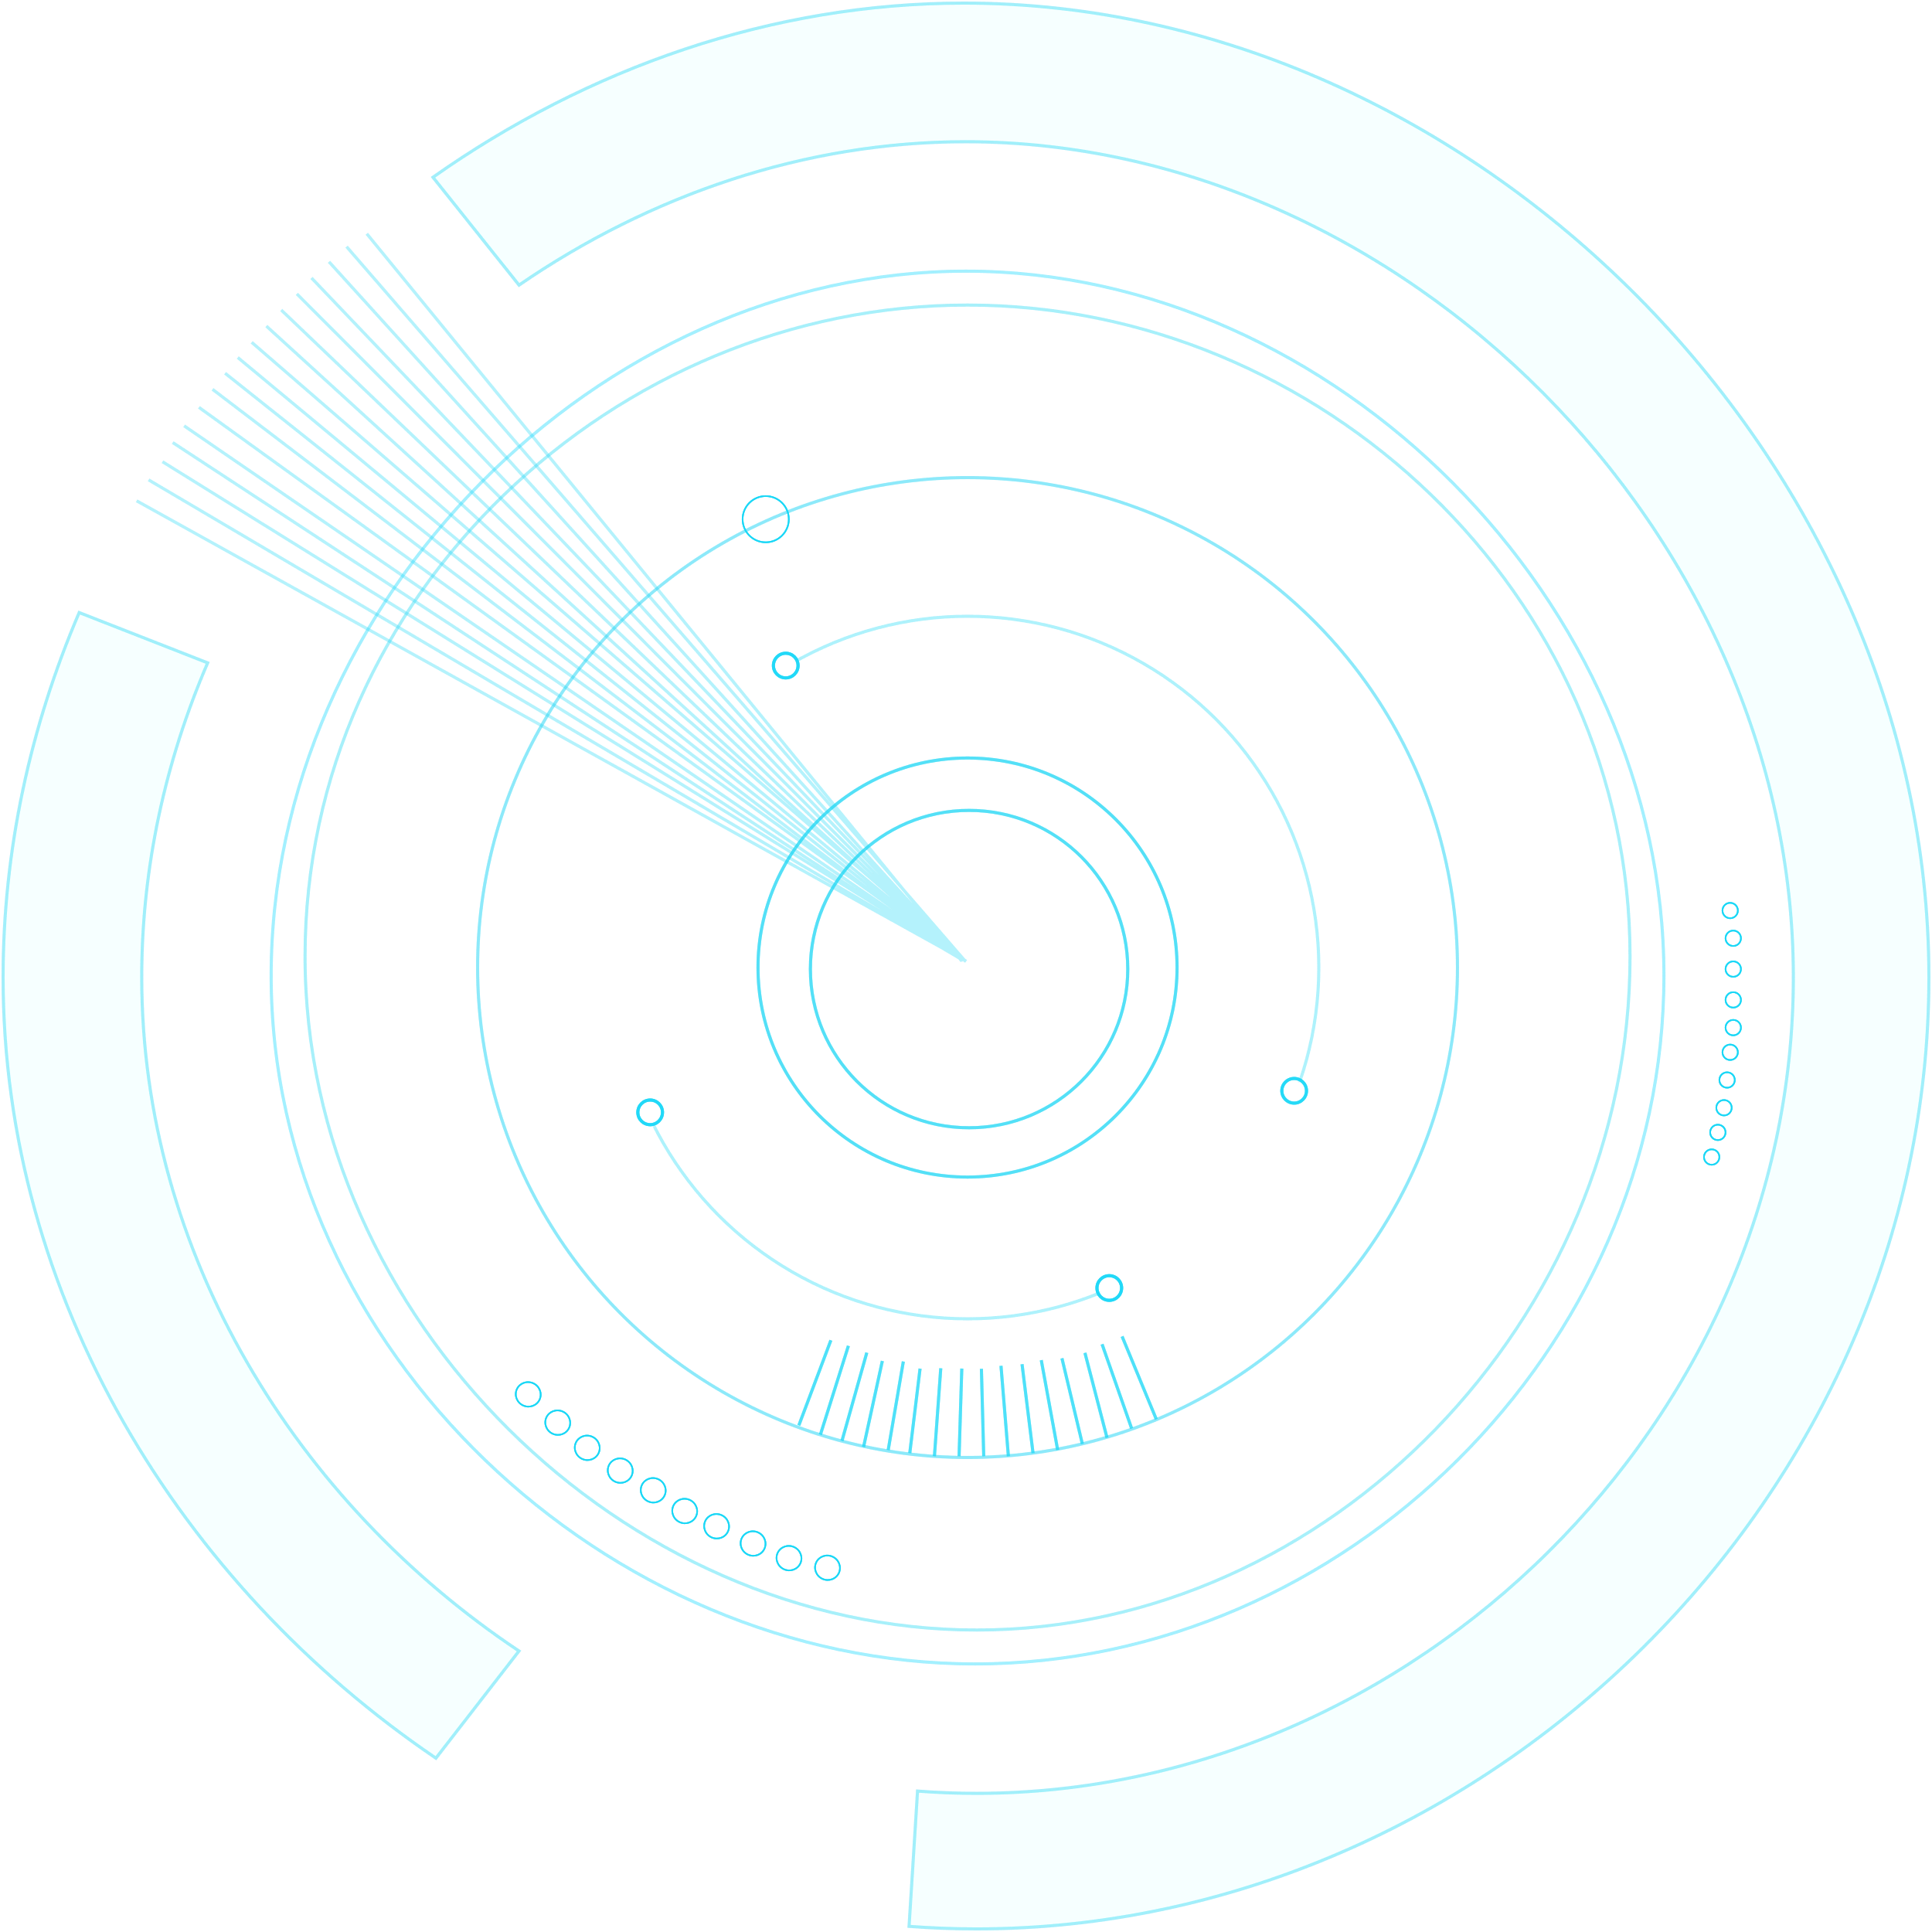 <svg xmlns="http://www.w3.org/2000/svg" width="627" height="627" viewBox="0 0 627 627" xmlns:xlink="http://www.w3.org/1999/xlink">
  <defs>
    <path id="a" d="M0.609,19.492 L38.766,0.586 L157.73,63.559 L165.152,75.492 C165.152,75.492 102.836,85.153 74.449,75.492 C46.063,65.831 0.609,19.492 0.609,19.492 Z"/>
    <path id="c" d="M0.414,17.168 L21.082,45.625 L108.07,45.918 L155.898,114.738 L148.004,170.074 L201.879,165.414 C201.879,165.414 196.625,63.797 193.164,62.207 C189.703,60.617 84.691,0.469 84.691,0.469 L0.414,17.168 Z"/>
    <path id="e" d="M0.609,19.492 L38.766,0.586 L157.73,63.559 L165.152,75.492 C165.152,75.492 102.836,85.153 74.449,75.492 C46.063,65.831 0.609,19.492 0.609,19.492 Z"/>
    <path id="g" d="M0.414,17.168 L21.082,45.625 L108.07,45.918 L155.898,114.738 L148.004,170.074 L201.879,165.414 C201.879,165.414 196.625,63.797 193.164,62.207 C189.703,60.617 84.691,0.469 84.691,0.469 L0.414,17.168 Z"/>
    <path id="i" d="M0.609,19.492 L38.766,0.586 L157.73,63.559 L165.152,75.492 C165.152,75.492 102.836,85.153 74.449,75.492 C46.063,65.831 0.609,19.492 0.609,19.492 Z"/>
    <path id="k" d="M0.414,17.168 L21.082,45.625 L108.07,45.918 L155.898,114.738 L148.004,170.074 L201.879,165.414 C201.879,165.414 196.625,63.797 193.164,62.207 C189.703,60.617 84.691,0.469 84.691,0.469 L0.414,17.168 Z"/>
  </defs>
  <g fill="none" fill-rule="evenodd" transform="translate(-19 -19)">
    <rect width="666" height="666" fill="#102F59" opacity="0"/>
    <rect width="666" height="666"/>
    <g opacity=".788" transform="translate(20 20)">
      <path fill="#18D7F6" fill-opacity=".1" stroke="#18D7F6" d="M139.505,56.528 C189.702,21.154 249.442,5.68434189e-14 311.818,5.68434189e-14 C476.965,5.68434189e-14 625,148.288 625,316.16 C625,484.032 481.059,625 315.912,625 C308.58,625 301.278,624.722 294.015,624.177 L296.77,580.265 C303.123,580.752 309.512,581 315.926,581 C457.556,581 581,460.106 581,316.139 C581,172.172 454.045,45 312.415,45 C260.076,45 209.901,62.367 167.439,91.531 L139.505,56.528 Z M24.698,197.792 L66.399,214.119 C52.686,245.988 45,280.55 45,316.139 C45,405.902 95.263,486.694 167.439,534.808 L140.471,569.592 C57.543,513.314 0,419.872 0,316.16 C0,274.882 8.868,234.788 24.698,197.792 Z" opacity=".192"/>
      <g stroke="#18D7F6" transform="rotate(-18 342.36 -24.273)" opacity=".153">
        <path d="M209.099 284.882L98.381.682M210.223 285.4L90.842 2.645M208.979 284.036L83.902 5.557M208.986 283.817L76.88 8.784M208.79 283.77L70.77 12.244M208.686 283.737L64.322 15.636M208.17 283.038L58.116 19.107M208.612 283.656L6.342 54.768M209.093 282.984L51.965 22.648M208.394 282.753L46.147 25.947M208.327 283.036L40.654 29.526M207.8 282.66L35.163 33.229M207.371 282.077L.556 60.038M207.817 281.693L29.158 37.428M22.738 41.663L209.593 284.674M17.543 45.678L209.535 284.811M12.453 50.557L210.444 285.334"/>
      </g>
      <circle cx="313" cy="313" r="159" stroke="#18D7F6" opacity=".258"/>
      <g transform="translate(196 352)">
        <mask id="b" fill="white">
          <use xlink:href="#a"/>
        </mask>
        <circle cx="117" cy="-39" r="114" stroke="#18D7F6" opacity=".413" mask="url(#b)"/>
      </g>
      <g transform="translate(247 182)">
        <mask id="d" fill="white">
          <use xlink:href="#c"/>
        </mask>
        <circle cx="66" cy="131" r="114" stroke="#18D7F6" opacity=".413" mask="url(#d)"/>
      </g>
      <circle cx="359" cy="417" r="4" stroke="#18D7F6" opacity=".843"/>
      <circle cx="210" cy="360" r="4" stroke="#18D7F6" opacity=".843"/>
      <circle cx="254" cy="215" r="4" stroke="#18D7F6" opacity=".843"/>
      <circle cx="419" cy="353" r="4" stroke="#18D7F6" opacity=".769"/>
      <path stroke="#18D7F6" d="M315.968,528 C430.338,528 528,427.168 528,309.417 C528,191.665 427.371,98 313,98 C198.629,98 98,191.665 98,309.417 C98,427.168 201.597,528 315.968,528 Z" opacity=".184"/>
      <path stroke="#18D7F6" d="M315.467,539 C434.902,539 539,437.052 539,315.647 C539,194.242 431.941,87 312.507,87 C193.072,87 87,194.242 87,315.647 C87,437.052 196.033,539 315.467,539 Z" opacity=".199"/>
      <circle cx="313.5" cy="313.5" r="51.5" stroke="#18D7F6" opacity=".461"/>
      <circle cx="313" cy="313" r="68" stroke="#18D7F6" opacity=".461"/>
      <path stroke="#18D7F6" stroke-width=".5" d="M554.5,377 C553.119,377 552,375.881 552,374.5 C552,373.119 553.119,372 554.5,372 C555.881,372 557,373.119 557,374.5 C557,375.881 555.881,377 554.5,377 Z M556.5,369 C555.119,369 554,367.881 554,366.5 C554,365.119 555.119,364 556.5,364 C557.881,364 559,365.119 559,366.5 C559,367.881 557.881,369 556.5,369 Z M558.5,361 C557.119,361 556,359.881 556,358.5 C556,357.119 557.119,356 558.5,356 C559.881,356 561,357.119 561,358.5 C561,359.881 559.881,361 558.5,361 Z M559.5,352 C558.119,352 557,350.881 557,349.5 C557,348.119 558.119,347 559.5,347 C560.881,347 562,348.119 562,349.5 C562,350.881 560.881,352 559.5,352 Z M560.5,343 C559.119,343 558,341.881 558,340.5 C558,339.119 559.119,338 560.5,338 C561.881,338 563,339.119 563,340.5 C563,341.881 561.881,343 560.5,343 Z M561.5,335 C560.119,335 559,333.881 559,332.5 C559,331.119 560.119,330 561.5,330 C562.881,330 564,331.119 564,332.5 C564,333.881 562.881,335 561.5,335 Z M561.5,326 C560.119,326 559,324.881 559,323.5 C559,322.119 560.119,321 561.5,321 C562.881,321 564,322.119 564,323.5 C564,324.881 562.881,326 561.5,326 Z M561.5,316 C560.119,316 559,314.881 559,313.5 C559,312.119 560.119,311 561.5,311 C562.881,311 564,312.119 564,313.5 C564,314.881 562.881,316 561.5,316 Z M561.5,306 C560.119,306 559,304.881 559,303.5 C559,302.119 560.119,301 561.5,301 C562.881,301 564,302.119 564,303.5 C564,304.881 562.881,306 561.5,306 Z M560.5,297 C559.119,297 558,295.881 558,294.5 C558,293.119 559.119,292 560.5,292 C561.881,292 563,293.119 563,294.5 C563,295.881 561.881,297 560.5,297 Z"/>
      <path stroke="#18D7F6" stroke-width=".5" d="M211.181,540.733 C208.995,540.733 207.223,538.916 207.223,536.674 C207.223,534.433 208.995,532.615 211.181,532.615 C213.367,532.615 215.139,534.433 215.139,536.674 C215.139,538.916 213.367,540.733 211.181,540.733 Z M215.668,528.252 C213.482,528.252 211.71,526.434 211.71,524.193 C211.71,521.951 213.482,520.134 215.668,520.134 C217.854,520.134 219.626,521.951 219.626,524.193 C219.626,526.434 217.854,528.252 215.668,528.252 Z M219.241,516.177 C217.055,516.177 215.283,514.36 215.283,512.118 C215.283,509.876 217.055,508.059 219.241,508.059 C221.427,508.059 223.2,509.876 223.2,512.118 C223.2,514.36 221.427,516.177 219.241,516.177 Z M221.638,503.392 C219.452,503.392 217.68,501.575 217.68,499.333 C217.68,497.092 219.452,495.275 221.638,495.275 C223.824,495.275 225.596,497.092 225.596,499.333 C225.596,501.575 223.824,503.392 221.638,503.392 Z M223.121,491.014 C220.935,491.014 219.163,489.197 219.163,486.955 C219.163,484.714 220.935,482.897 223.121,482.897 C225.307,482.897 227.08,484.714 227.08,486.955 C227.08,489.197 225.307,491.014 223.121,491.014 Z M225.111,478.94 C222.925,478.94 221.153,477.122 221.153,474.881 C221.153,472.639 222.925,470.822 225.111,470.822 C227.298,470.822 229.07,472.639 229.07,474.881 C229.07,477.122 227.298,478.94 225.111,478.94 Z M225.418,467.475 C223.232,467.475 221.46,465.658 221.46,463.416 C221.46,461.175 223.232,459.358 225.418,459.358 C227.604,459.358 229.376,461.175 229.376,463.416 C229.376,465.658 227.604,467.475 225.418,467.475 Z M225.725,454.387 C223.539,454.387 221.766,452.57 221.766,450.328 C221.766,448.087 223.539,446.27 225.725,446.27 C227.911,446.27 229.683,448.087 229.683,450.328 C229.683,452.57 227.911,454.387 225.725,454.387 Z M225.315,441.802 C223.129,441.802 221.356,439.985 221.356,437.743 C221.356,435.501 223.129,433.684 225.315,433.684 C227.501,433.684 229.273,435.501 229.273,437.743 C229.273,439.985 227.501,441.802 225.315,441.802 Z M223.081,429.117 C220.895,429.117 219.123,427.299 219.123,425.058 C219.123,422.816 220.895,420.999 223.081,420.999 C225.267,420.999 227.039,422.816 227.039,425.058 C227.039,427.299 225.267,429.117 223.081,429.117 Z" transform="rotate(114 218.453 480.866)"/>
      <g stroke="#18D7F6" transform="translate(258 432)" opacity=".482">
        <path d="M.254 29.582L10.648 1.967M7.254 32.582L16.334 3.77M14.254 34.582L22.307 5.982M21.254 36.582L27.35 8.684M29.254 37.582L34.164 8.854M36.254 38.582L39.592 11.162M44.254 39.582L46.31 11.057M52.254 39.582L53.135 11.141M60.254 39.582L59.5 11.222M68.254 39.582L65.853 10.256M76.254 38.582L72.688 9.732M84.254 37.582L78.928 8.418M92.254 35.582L85.639 7.817M100.254 33.582L93.098 6.047M108.254 30.582L98.66 3.247M116.254 27.582L105.157.711"/>
      </g>
      <circle cx="247.5" cy="167.5" r="7.5" stroke="#18D7F6" stroke-width=".5"/>
    </g>
    <rect width="666" height="666"/>
    <g opacity=".788" transform="translate(20 20)">
      <path fill="#18D7F6" fill-opacity=".1" stroke="#18D7F6" d="M139.505,56.528 C189.702,21.154 249.442,5.68434189e-14 311.818,5.68434189e-14 C476.965,5.68434189e-14 625,148.288 625,316.16 C625,484.032 481.059,625 315.912,625 C308.58,625 301.278,624.722 294.015,624.177 L296.77,580.265 C303.123,580.752 309.512,581 315.926,581 C457.556,581 581,460.106 581,316.139 C581,172.172 454.045,45 312.415,45 C260.076,45 209.901,62.367 167.439,91.531 L139.505,56.528 Z M24.698,197.792 L66.399,214.119 C52.686,245.988 45,280.55 45,316.139 C45,405.902 95.263,486.694 167.439,534.808 L140.471,569.592 C57.543,513.314 0,419.872 0,316.16 C0,274.882 8.868,234.788 24.698,197.792 Z" opacity=".192"/>
      <g stroke="#18D7F6" transform="rotate(-18 342.36 -24.273)" opacity=".153">
        <path d="M209.099 284.882L98.381.682M210.223 285.4L90.842 2.645M208.979 284.036L83.902 5.557M208.986 283.817L76.88 8.784M208.79 283.77L70.77 12.244M208.686 283.737L64.322 15.636M208.17 283.038L58.116 19.107M208.612 283.656L6.342 54.768M209.093 282.984L51.965 22.648M208.394 282.753L46.147 25.947M208.327 283.036L40.654 29.526M207.8 282.66L35.163 33.229M207.371 282.077L.556 60.038M207.817 281.693L29.158 37.428M22.738 41.663L209.593 284.674M17.543 45.678L209.535 284.811M12.453 50.557L210.444 285.334"/>
      </g>
      <circle cx="313" cy="313" r="159" stroke="#18D7F6" opacity=".258"/>
      <g transform="translate(196 352)">
        <mask id="f" fill="white">
          <use xlink:href="#e"/>
        </mask>
        <circle cx="117" cy="-39" r="114" stroke="#18D7F6" opacity=".413" mask="url(#f)"/>
      </g>
      <g transform="translate(247 182)">
        <mask id="h" fill="white">
          <use xlink:href="#g"/>
        </mask>
        <circle cx="66" cy="131" r="114" stroke="#18D7F6" opacity=".413" mask="url(#h)"/>
      </g>
      <circle cx="359" cy="417" r="4" stroke="#18D7F6" opacity=".843"/>
      <circle cx="210" cy="360" r="4" stroke="#18D7F6" opacity=".843"/>
      <circle cx="254" cy="215" r="4" stroke="#18D7F6" opacity=".843"/>
      <circle cx="419" cy="353" r="4" stroke="#18D7F6" opacity=".769"/>
      <path stroke="#18D7F6" d="M315.968,528 C430.338,528 528,427.168 528,309.417 C528,191.665 427.371,98 313,98 C198.629,98 98,191.665 98,309.417 C98,427.168 201.597,528 315.968,528 Z" opacity=".184"/>
      <path stroke="#18D7F6" d="M315.467,539 C434.902,539 539,437.052 539,315.647 C539,194.242 431.941,87 312.507,87 C193.072,87 87,194.242 87,315.647 C87,437.052 196.033,539 315.467,539 Z" opacity=".199"/>
      <circle cx="313.5" cy="313.5" r="51.5" stroke="#18D7F6" opacity=".461"/>
      <circle cx="313" cy="313" r="68" stroke="#18D7F6" opacity=".461"/>
      <path stroke="#18D7F6" stroke-width=".5" d="M554.5,377 C553.119,377 552,375.881 552,374.5 C552,373.119 553.119,372 554.5,372 C555.881,372 557,373.119 557,374.5 C557,375.881 555.881,377 554.5,377 Z M556.5,369 C555.119,369 554,367.881 554,366.5 C554,365.119 555.119,364 556.5,364 C557.881,364 559,365.119 559,366.5 C559,367.881 557.881,369 556.5,369 Z M558.5,361 C557.119,361 556,359.881 556,358.5 C556,357.119 557.119,356 558.5,356 C559.881,356 561,357.119 561,358.5 C561,359.881 559.881,361 558.5,361 Z M559.5,352 C558.119,352 557,350.881 557,349.5 C557,348.119 558.119,347 559.5,347 C560.881,347 562,348.119 562,349.5 C562,350.881 560.881,352 559.5,352 Z M560.5,343 C559.119,343 558,341.881 558,340.5 C558,339.119 559.119,338 560.5,338 C561.881,338 563,339.119 563,340.5 C563,341.881 561.881,343 560.5,343 Z M561.5,335 C560.119,335 559,333.881 559,332.5 C559,331.119 560.119,330 561.5,330 C562.881,330 564,331.119 564,332.5 C564,333.881 562.881,335 561.5,335 Z M561.5,326 C560.119,326 559,324.881 559,323.5 C559,322.119 560.119,321 561.5,321 C562.881,321 564,322.119 564,323.5 C564,324.881 562.881,326 561.5,326 Z M561.5,316 C560.119,316 559,314.881 559,313.5 C559,312.119 560.119,311 561.5,311 C562.881,311 564,312.119 564,313.5 C564,314.881 562.881,316 561.5,316 Z M561.5,306 C560.119,306 559,304.881 559,303.5 C559,302.119 560.119,301 561.5,301 C562.881,301 564,302.119 564,303.5 C564,304.881 562.881,306 561.5,306 Z M560.5,297 C559.119,297 558,295.881 558,294.5 C558,293.119 559.119,292 560.5,292 C561.881,292 563,293.119 563,294.5 C563,295.881 561.881,297 560.5,297 Z"/>
      <path stroke="#18D7F6" stroke-width=".5" d="M211.181,540.733 C208.995,540.733 207.223,538.916 207.223,536.674 C207.223,534.433 208.995,532.615 211.181,532.615 C213.367,532.615 215.139,534.433 215.139,536.674 C215.139,538.916 213.367,540.733 211.181,540.733 Z M215.668,528.252 C213.482,528.252 211.71,526.434 211.71,524.193 C211.71,521.951 213.482,520.134 215.668,520.134 C217.854,520.134 219.626,521.951 219.626,524.193 C219.626,526.434 217.854,528.252 215.668,528.252 Z M219.241,516.177 C217.055,516.177 215.283,514.36 215.283,512.118 C215.283,509.876 217.055,508.059 219.241,508.059 C221.427,508.059 223.2,509.876 223.2,512.118 C223.2,514.36 221.427,516.177 219.241,516.177 Z M221.638,503.392 C219.452,503.392 217.68,501.575 217.68,499.333 C217.68,497.092 219.452,495.275 221.638,495.275 C223.824,495.275 225.596,497.092 225.596,499.333 C225.596,501.575 223.824,503.392 221.638,503.392 Z M223.121,491.014 C220.935,491.014 219.163,489.197 219.163,486.955 C219.163,484.714 220.935,482.897 223.121,482.897 C225.307,482.897 227.08,484.714 227.08,486.955 C227.08,489.197 225.307,491.014 223.121,491.014 Z M225.111,478.94 C222.925,478.94 221.153,477.122 221.153,474.881 C221.153,472.639 222.925,470.822 225.111,470.822 C227.298,470.822 229.07,472.639 229.07,474.881 C229.07,477.122 227.298,478.94 225.111,478.94 Z M225.418,467.475 C223.232,467.475 221.46,465.658 221.46,463.416 C221.46,461.175 223.232,459.358 225.418,459.358 C227.604,459.358 229.376,461.175 229.376,463.416 C229.376,465.658 227.604,467.475 225.418,467.475 Z M225.725,454.387 C223.539,454.387 221.766,452.57 221.766,450.328 C221.766,448.087 223.539,446.27 225.725,446.27 C227.911,446.27 229.683,448.087 229.683,450.328 C229.683,452.57 227.911,454.387 225.725,454.387 Z M225.315,441.802 C223.129,441.802 221.356,439.985 221.356,437.743 C221.356,435.501 223.129,433.684 225.315,433.684 C227.501,433.684 229.273,435.501 229.273,437.743 C229.273,439.985 227.501,441.802 225.315,441.802 Z M223.081,429.117 C220.895,429.117 219.123,427.299 219.123,425.058 C219.123,422.816 220.895,420.999 223.081,420.999 C225.267,420.999 227.039,422.816 227.039,425.058 C227.039,427.299 225.267,429.117 223.081,429.117 Z" transform="rotate(114 218.453 480.866)"/>
      <g stroke="#18D7F6" transform="translate(258 432)" opacity=".482">
        <path d="M.254 29.582L10.648 1.967M7.254 32.582L16.334 3.77M14.254 34.582L22.307 5.982M21.254 36.582L27.35 8.684M29.254 37.582L34.164 8.854M36.254 38.582L39.592 11.162M44.254 39.582L46.31 11.057M52.254 39.582L53.135 11.141M60.254 39.582L59.5 11.222M68.254 39.582L65.853 10.256M76.254 38.582L72.688 9.732M84.254 37.582L78.928 8.418M92.254 35.582L85.639 7.817M100.254 33.582L93.098 6.047M108.254 30.582L98.66 3.247M116.254 27.582L105.157.711"/>
      </g>
      <circle cx="247.5" cy="167.5" r="7.5" stroke="#18D7F6" stroke-width=".5"/>
    </g>
    <g>
      <rect width="666" height="666"/>
      <g opacity=".788" transform="translate(20 20)">
        <path fill="#18D7F6" fill-opacity=".1" stroke="#18D7F6" d="M139.505,56.528 C189.702,21.154 249.442,5.68434189e-14 311.818,5.68434189e-14 C476.965,5.68434189e-14 625,148.288 625,316.16 C625,484.032 481.059,625 315.912,625 C308.58,625 301.278,624.722 294.015,624.177 L296.77,580.265 C303.123,580.752 309.512,581 315.926,581 C457.556,581 581,460.106 581,316.139 C581,172.172 454.045,45 312.415,45 C260.076,45 209.901,62.367 167.439,91.531 L139.505,56.528 Z M24.698,197.792 L66.399,214.119 C52.686,245.988 45,280.55 45,316.139 C45,405.902 95.263,486.694 167.439,534.808 L140.471,569.592 C57.543,513.314 0,419.872 0,316.16 C0,274.882 8.868,234.788 24.698,197.792 Z" opacity=".192"/>
        <g stroke="#18D7F6" transform="rotate(-18 342.36 -24.273)" opacity=".153">
          <path d="M209.099 284.882L98.381.682M210.223 285.4L90.842 2.645M208.979 284.036L83.902 5.557M208.986 283.817L76.88 8.784M208.79 283.77L70.77 12.244M208.686 283.737L64.322 15.636M208.17 283.038L58.116 19.107M208.612 283.656L6.342 54.768M209.093 282.984L51.965 22.648M208.394 282.753L46.147 25.947M208.327 283.036L40.654 29.526M207.8 282.66L35.163 33.229M207.371 282.077L.556 60.038M207.817 281.693L29.158 37.428M22.738 41.663L209.593 284.674M17.543 45.678L209.535 284.811M12.453 50.557L210.444 285.334"/>
        </g>
        <circle cx="313" cy="313" r="159" stroke="#18D7F6" opacity=".258"/>
        <g transform="translate(196 352)">
          <mask id="j" fill="white">
            <use xlink:href="#i"/>
          </mask>
          <circle cx="117" cy="-39" r="114" stroke="#18D7F6" opacity=".413" mask="url(#j)"/>
        </g>
        <g transform="translate(247 182)">
          <mask id="l" fill="white">
            <use xlink:href="#k"/>
          </mask>
          <circle cx="66" cy="131" r="114" stroke="#18D7F6" opacity=".413" mask="url(#l)"/>
        </g>
        <circle cx="359" cy="417" r="4" stroke="#18D7F6" opacity=".843"/>
        <circle cx="210" cy="360" r="4" stroke="#18D7F6" opacity=".843"/>
        <circle cx="254" cy="215" r="4" stroke="#18D7F6" opacity=".843"/>
        <circle cx="419" cy="353" r="4" stroke="#18D7F6" opacity=".769"/>
        <path stroke="#18D7F6" d="M315.968,528 C430.338,528 528,427.168 528,309.417 C528,191.665 427.371,98 313,98 C198.629,98 98,191.665 98,309.417 C98,427.168 201.597,528 315.968,528 Z" opacity=".184"/>
        <path stroke="#18D7F6" d="M315.467,539 C434.902,539 539,437.052 539,315.647 C539,194.242 431.941,87 312.507,87 C193.072,87 87,194.242 87,315.647 C87,437.052 196.033,539 315.467,539 Z" opacity=".199"/>
        <circle cx="313.5" cy="313.5" r="51.5" stroke="#18D7F6" opacity=".461"/>
        <circle cx="313" cy="313" r="68" stroke="#18D7F6" opacity=".461"/>
        <path stroke="#18D7F6" stroke-width=".5" d="M554.5,377 C553.119,377 552,375.881 552,374.5 C552,373.119 553.119,372 554.5,372 C555.881,372 557,373.119 557,374.5 C557,375.881 555.881,377 554.5,377 Z M556.5,369 C555.119,369 554,367.881 554,366.5 C554,365.119 555.119,364 556.5,364 C557.881,364 559,365.119 559,366.5 C559,367.881 557.881,369 556.5,369 Z M558.5,361 C557.119,361 556,359.881 556,358.5 C556,357.119 557.119,356 558.5,356 C559.881,356 561,357.119 561,358.5 C561,359.881 559.881,361 558.5,361 Z M559.5,352 C558.119,352 557,350.881 557,349.5 C557,348.119 558.119,347 559.5,347 C560.881,347 562,348.119 562,349.5 C562,350.881 560.881,352 559.5,352 Z M560.5,343 C559.119,343 558,341.881 558,340.5 C558,339.119 559.119,338 560.5,338 C561.881,338 563,339.119 563,340.5 C563,341.881 561.881,343 560.5,343 Z M561.5,335 C560.119,335 559,333.881 559,332.5 C559,331.119 560.119,330 561.5,330 C562.881,330 564,331.119 564,332.5 C564,333.881 562.881,335 561.5,335 Z M561.5,326 C560.119,326 559,324.881 559,323.5 C559,322.119 560.119,321 561.5,321 C562.881,321 564,322.119 564,323.5 C564,324.881 562.881,326 561.5,326 Z M561.5,316 C560.119,316 559,314.881 559,313.5 C559,312.119 560.119,311 561.5,311 C562.881,311 564,312.119 564,313.5 C564,314.881 562.881,316 561.5,316 Z M561.5,306 C560.119,306 559,304.881 559,303.5 C559,302.119 560.119,301 561.5,301 C562.881,301 564,302.119 564,303.5 C564,304.881 562.881,306 561.5,306 Z M560.5,297 C559.119,297 558,295.881 558,294.5 C558,293.119 559.119,292 560.5,292 C561.881,292 563,293.119 563,294.5 C563,295.881 561.881,297 560.5,297 Z"/>
        <path stroke="#18D7F6" stroke-width=".5" d="M211.181,540.733 C208.995,540.733 207.223,538.916 207.223,536.674 C207.223,534.433 208.995,532.615 211.181,532.615 C213.367,532.615 215.139,534.433 215.139,536.674 C215.139,538.916 213.367,540.733 211.181,540.733 Z M215.668,528.252 C213.482,528.252 211.71,526.434 211.71,524.193 C211.71,521.951 213.482,520.134 215.668,520.134 C217.854,520.134 219.626,521.951 219.626,524.193 C219.626,526.434 217.854,528.252 215.668,528.252 Z M219.241,516.177 C217.055,516.177 215.283,514.36 215.283,512.118 C215.283,509.876 217.055,508.059 219.241,508.059 C221.427,508.059 223.2,509.876 223.2,512.118 C223.2,514.36 221.427,516.177 219.241,516.177 Z M221.638,503.392 C219.452,503.392 217.68,501.575 217.68,499.333 C217.68,497.092 219.452,495.275 221.638,495.275 C223.824,495.275 225.596,497.092 225.596,499.333 C225.596,501.575 223.824,503.392 221.638,503.392 Z M223.121,491.014 C220.935,491.014 219.163,489.197 219.163,486.955 C219.163,484.714 220.935,482.897 223.121,482.897 C225.307,482.897 227.08,484.714 227.08,486.955 C227.08,489.197 225.307,491.014 223.121,491.014 Z M225.111,478.94 C222.925,478.94 221.153,477.122 221.153,474.881 C221.153,472.639 222.925,470.822 225.111,470.822 C227.298,470.822 229.07,472.639 229.07,474.881 C229.07,477.122 227.298,478.94 225.111,478.94 Z M225.418,467.475 C223.232,467.475 221.46,465.658 221.46,463.416 C221.46,461.175 223.232,459.358 225.418,459.358 C227.604,459.358 229.376,461.175 229.376,463.416 C229.376,465.658 227.604,467.475 225.418,467.475 Z M225.725,454.387 C223.539,454.387 221.766,452.57 221.766,450.328 C221.766,448.087 223.539,446.27 225.725,446.27 C227.911,446.27 229.683,448.087 229.683,450.328 C229.683,452.57 227.911,454.387 225.725,454.387 Z M225.315,441.802 C223.129,441.802 221.356,439.985 221.356,437.743 C221.356,435.501 223.129,433.684 225.315,433.684 C227.501,433.684 229.273,435.501 229.273,437.743 C229.273,439.985 227.501,441.802 225.315,441.802 Z M223.081,429.117 C220.895,429.117 219.123,427.299 219.123,425.058 C219.123,422.816 220.895,420.999 223.081,420.999 C225.267,420.999 227.039,422.816 227.039,425.058 C227.039,427.299 225.267,429.117 223.081,429.117 Z" transform="rotate(114 218.453 480.866)"/>
        <g stroke="#18D7F6" transform="translate(258 432)" opacity=".482">
          <path d="M.254 29.582L10.648 1.967M7.254 32.582L16.334 3.77M14.254 34.582L22.307 5.982M21.254 36.582L27.35 8.684M29.254 37.582L34.164 8.854M36.254 38.582L39.592 11.162M44.254 39.582L46.31 11.057M52.254 39.582L53.135 11.141M60.254 39.582L59.5 11.222M68.254 39.582L65.853 10.256M76.254 38.582L72.688 9.732M84.254 37.582L78.928 8.418M92.254 35.582L85.639 7.817M100.254 33.582L93.098 6.047M108.254 30.582L98.66 3.247M116.254 27.582L105.157.711"/>
        </g>
        <circle cx="247.5" cy="167.5" r="7.5" stroke="#18D7F6" stroke-width=".5"/>
      </g>
    </g>
  </g>
</svg>
